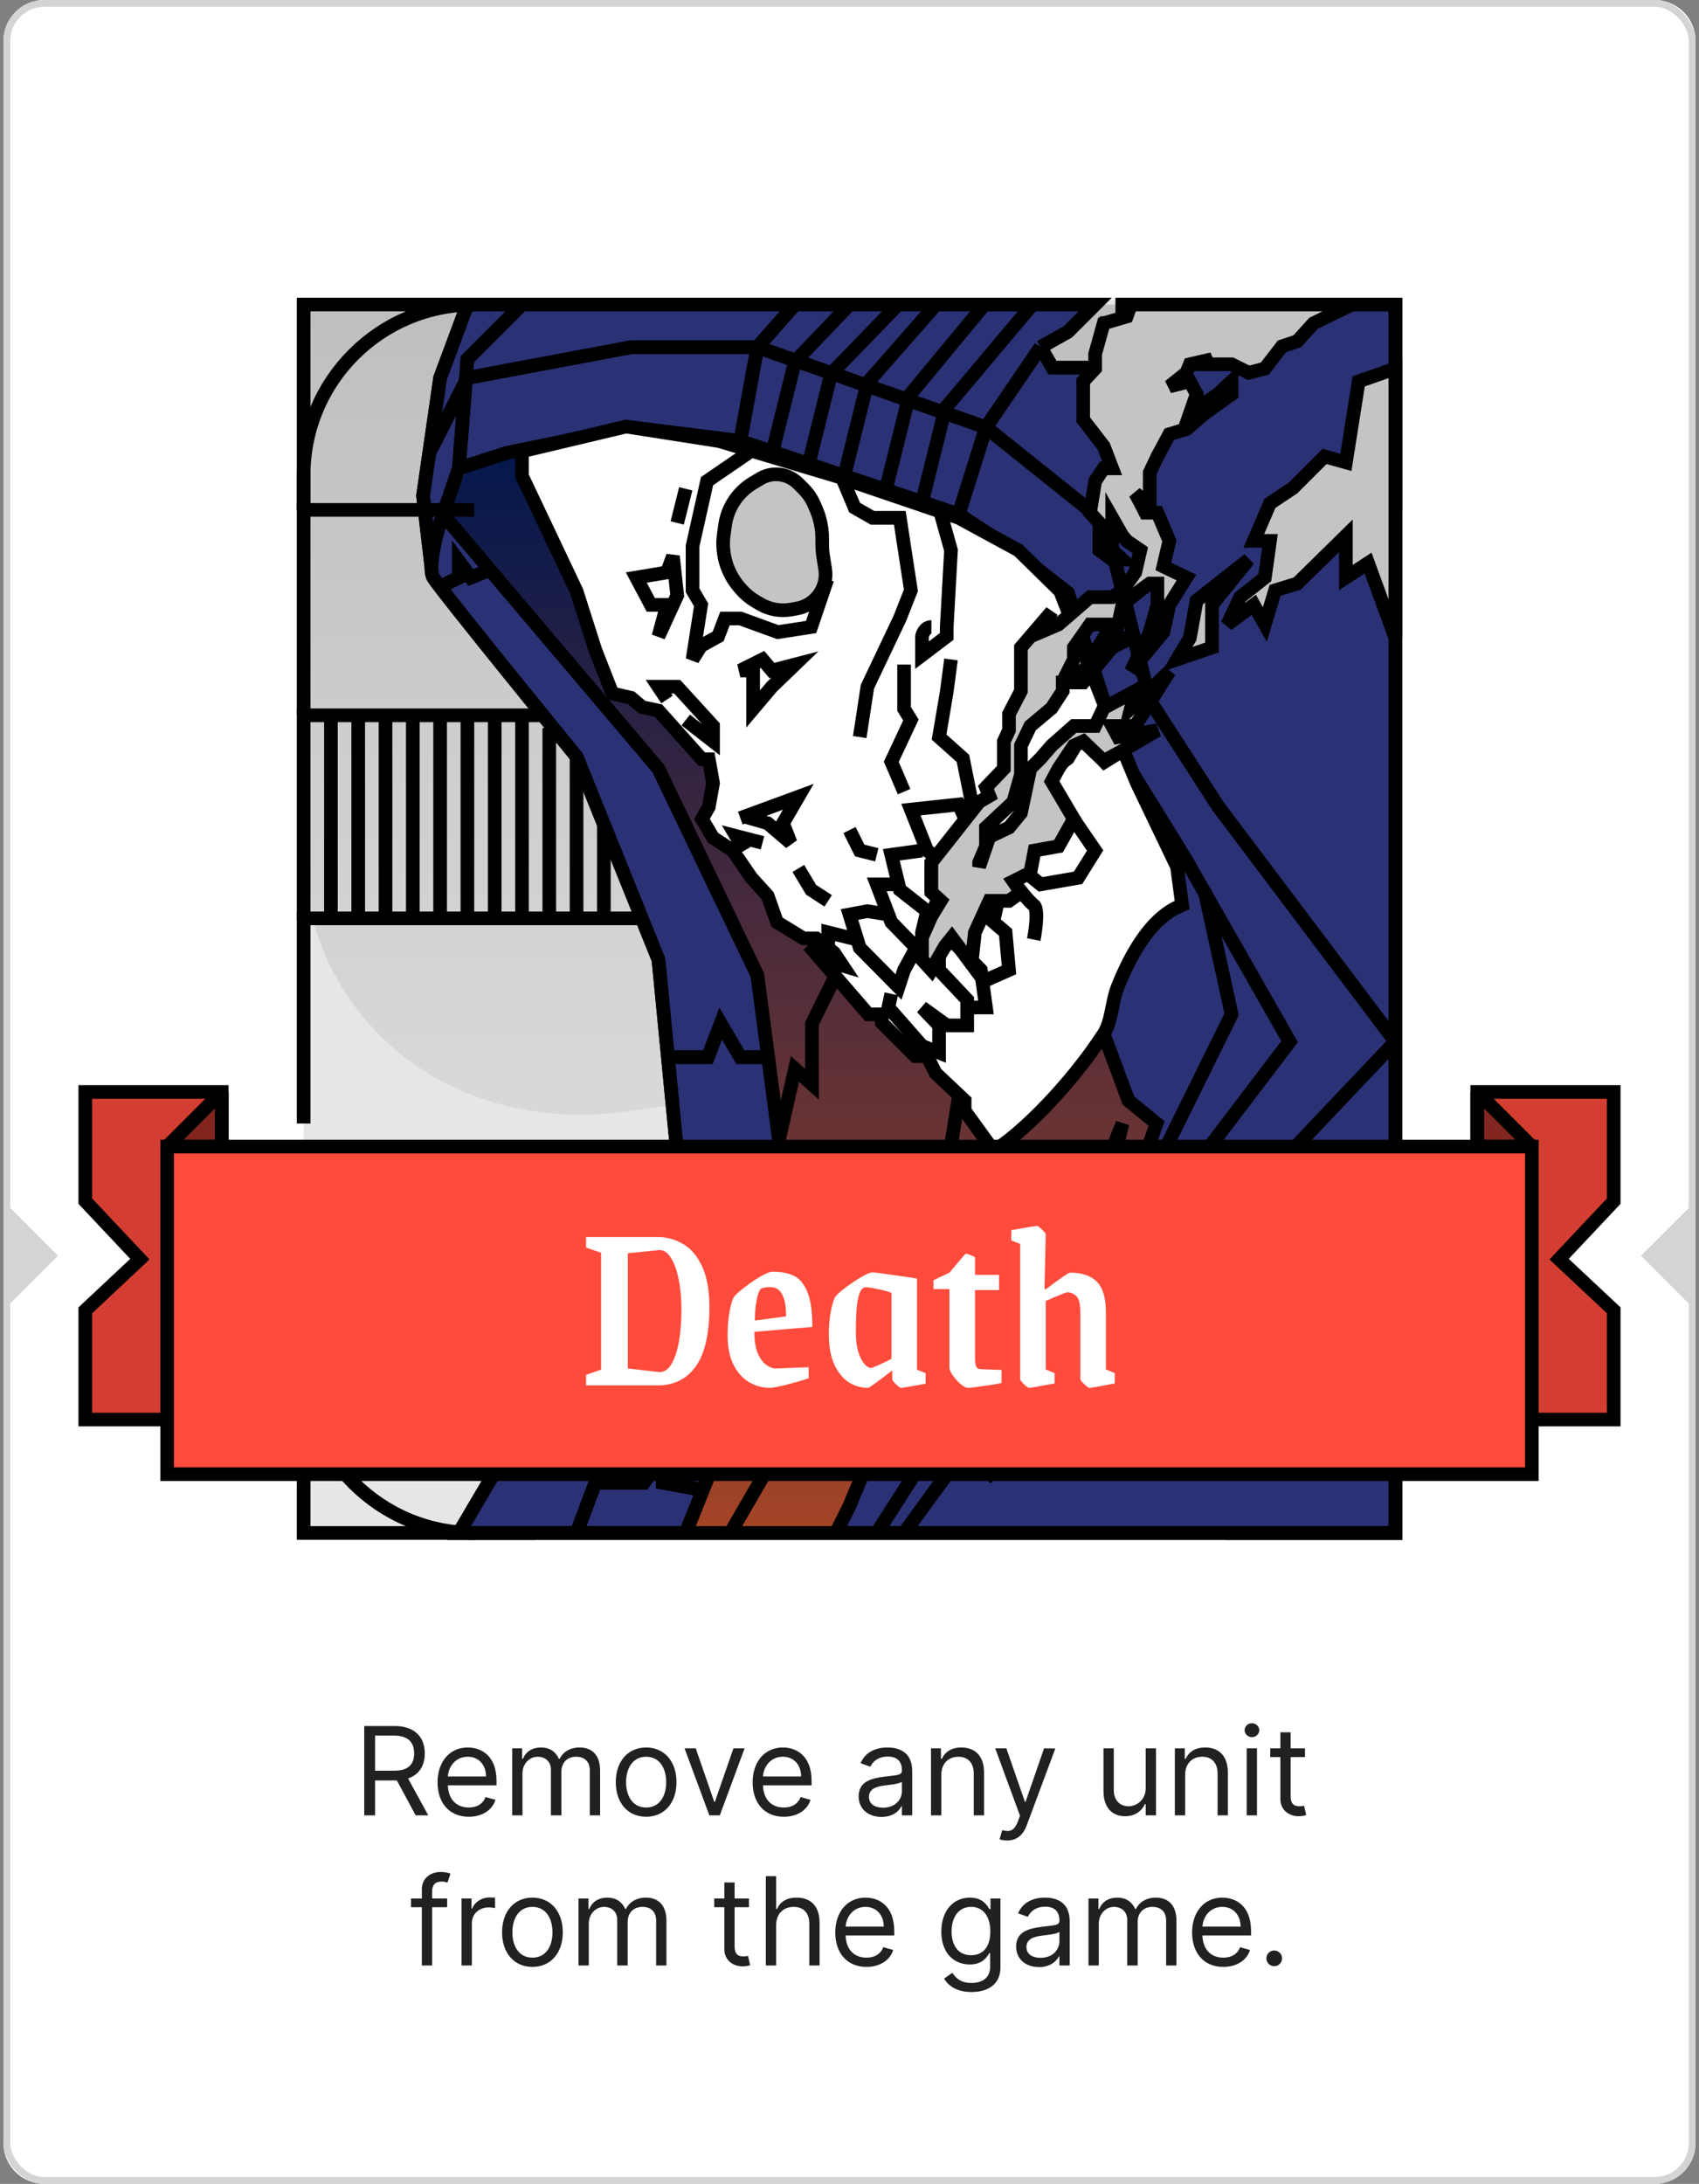 <svg width="249" height="320" viewBox="0 0 249 320" fill="none" xmlns="http://www.w3.org/2000/svg">
<rect x="0" y="0" width="249" height="320" fill="#808080" stroke="none"/>
<g clip-path="url(#clip0_93_7810)">
<path d="M0.5 6C0.5 2.686 3.186 0 6.5 0H242.5C245.814 0 248.5 2.686 248.5 6V314C248.5 317.314 245.814 320 242.5 320H6.5C3.186 320 0.5 317.314 0.5 314V6Z" fill="white"/>
<rect x="1" y="0.5" width="247" height="319" rx="5.5" fill="white" stroke="#D4D4D4"/>
<rect x="44.5" y="44" width="160" height="180" fill="black" fill-opacity="0.1"/>
<path d="M44.5 44.625H204.5V224.625C204.5 224.625 158.332 164.923 116 161.375C108.891 160.779 100.13 161.619 92.376 162.791C80.12 164.642 67.389 161.851 57.949 153.819C49.417 146.558 44.5 135.919 44.5 124.716V44.625Z" fill="url(#paint0_linear_93_7810)" fill-opacity="0.17"/>
<path d="M63.5 84.625C63.305 84.284 63.224 83.757 63.225 83.125L62 72.625L62.906 66.375L64.5 55.375L68.5 44.625H76.5H116.5H160.5L156.5 48.625L152.5 50.875L154.25 53.875H160.5L162 47.375H164.5V44.625H204.5V152.625V184.625V224.625H132.5H129.25H128.5H124.5H122.5H107.032H100.5H84.5H67.25L80.5 202.125L97.74 189.25L100.5 181.875L99.85 175.177L97.884 154.898L96.5 140.625L94.069 134.597L88.025 119.615L84.5 110.875C83.059 109.11 81.297 106.946 79.412 104.625C76.691 101.275 73.714 97.597 71.077 94.313C68.251 90.794 65.814 87.728 64.5 86.006C63.96 85.298 63.61 84.817 63.5 84.625Z" fill="#2A3174"/>
<path d="M67.25 68.625L74.25 66.375L92.5 62.625L108.5 64.625M67.25 68.625L64.93 75.375M67.25 68.625L68.5 52.625L76.5 44.625M84.5 224.625H100.5M84.5 224.625L87.259 217.253M84.5 224.625H67.25L80.5 202.125L97.74 189.25M128.5 224.625L138.75 208.625L146.5 199.375L154.25 192.625L158.901 188.625M128.5 224.625H124.5M128.5 224.625H129.25M140.5 75.375L148.5 80.625L156.5 86.875L164.5 110.875L173.75 125.875L189 152.625L166.75 181.875L158.901 188.625M140.5 75.375L108.5 64.625M140.5 75.375L144.5 62.625M108.5 64.625L111 50.875M63.225 83.125C63.225 81.167 63.996 78.2 64.5 76.625L64.93 75.375M63.225 83.125C63.224 83.757 63.305 84.284 63.5 84.625C63.61 84.817 63.96 85.298 64.5 86.006M63.225 83.125L62 72.625L62.906 66.375M152.5 50.875L156.5 48.625L160.5 44.625H116.5M152.5 50.875L154.25 53.875H160.5L162 47.375H164.5V44.625H204.5V152.625M152.5 50.875L144.5 62.625M124.5 224.625H129.25M124.5 224.625H122.5M129.25 224.625H132.5M100.5 224.625L103.1 218.125M100.5 224.625H107.032M64.93 75.375L71.816 83.501M62.906 66.375L64.5 55.375L68.5 44.625H76.5M62.906 66.375L68.5 55.375L92.5 50.875H111M111 50.875L144.5 62.625M111 50.875L116.5 44.625M144.5 62.625L162 76.625L168.5 102.625L178.5 118.125L204.5 152.625M204.5 152.625L172.5 186.375L154.25 199.744M204.5 152.625V184.625M132.5 224.625H204.5V184.625M132.5 224.625L143.25 209.875L151 202.125L154.25 199.744M158.901 188.625L164.5 164.625L156.5 184.625L151 181.875V186.375L148.5 184.625L140.5 191.375L143.25 192.625V194.625H138.75C133.75 199.425 127.167 213.958 124.5 220.625L122.5 224.625M122.5 224.625H107.032M97.884 154.898L96.5 140.625L94.069 134.597L88.025 119.615L84.5 110.875C83.059 109.11 81.297 106.946 79.412 104.625C76.691 101.275 73.714 97.597 71.077 94.313C68.251 90.794 65.814 87.728 64.5 86.006M97.884 154.898H103.75L105.625 150L108.5 154.898H112.584M97.884 154.898L99.85 175.177M112.584 154.898L111 142.875L107.032 134.597L99.85 119.615L96.5 112.625L89.19 104L80.5 93.747L71.816 83.501M112.584 154.898L114.172 166.951M64.5 86.006L67.25 84.625V82.25L69 84.625L71.816 83.501M99.85 175.177L100.5 181.875L97.74 189.25M99.85 175.177H106.25L107.032 171.625L108.5 175.177H115.255M115.255 175.177L116.5 184.625L111 198.375M115.255 175.177L114.172 166.951M94.98 196.625L101.875 197.5L103.75 194.625V197.5L111 198.375M94.98 196.625L87.259 217.253M94.98 196.625L97.74 189.25M111 198.375L103.1 218.125M87.259 217.253H94.375L97.125 213.375V217.253L101.875 218.125H103.1M76.5 44.625H116.5M154.25 199.744L151 206.125L144.5 216.625L156.5 204.625L164.5 199.375V202.125L168.5 199.744V204.625L173.75 199.744L184.5 188.625L204.5 184.625M114.172 166.951L116.5 156.625L119 158.875V150L122.5 142.875M140.5 160.875L138.75 171.625L141.75 170.375L135 181.875L131.25 192.625L124.5 191.375L128.5 196.625L120.5 209.875L117.75 206.125L107.032 224.625" stroke="black" stroke-width="2"/>
<path d="M116.5 184.625L100.5 224.625H122.5L128.5 209.875L138.5 194.625H144.5V192.625L140.5 191.125L148.5 184.625L150.75 187.375V180.625L156.5 184.625L164.5 165.875C162.75 172.125 159.25 185.175 159.25 187.375C159.25 189.575 161.583 186.458 162.75 184.625L170 165.875L166.5 161.875L161.75 150.625L92.5 62.875L68.5 68.625L65.75 75.375L96.5 112.625L111.25 144.625L116.5 184.625Z" fill="url(#paint1_linear_93_7810)"/>
<path d="M67.25 68.625L74.25 66.375L92.5 62.625L108.5 64.625M67.25 68.625L64.93 75.375M67.25 68.625L68.5 52.625L76.5 44.625M84.5 224.625H100.5M84.5 224.625L87.259 217.253M84.5 224.625H67.25L80.5 202.125L97.74 189.25M128.5 224.625L138.75 208.625L146.5 199.375L154.25 192.625L158.901 188.625M128.5 224.625H124.5M128.5 224.625H129.25M140.5 75.375L148.5 80.625L156.5 86.875L164.5 110.875L173.75 125.875L189 152.625L166.75 181.875L158.901 188.625M140.5 75.375L108.5 64.625M140.5 75.375L144.5 62.625M108.5 64.625L111 50.875M63.225 83.125C63.225 81.167 63.996 78.2 64.5 76.625L64.93 75.375M63.225 83.125C63.224 83.757 63.305 84.284 63.5 84.625C63.61 84.817 63.96 85.298 64.5 86.006M63.225 83.125L62 72.625L62.906 66.375M152.5 50.875L156.5 48.625L160.5 44.625H116.5M152.5 50.875L154.25 53.875H160.5L162 47.375H164.5V44.625H204.5V152.625M152.5 50.875L144.5 62.625M124.5 224.625H129.25M124.5 224.625H122.5M129.25 224.625H132.5M100.5 224.625L103.1 218.125M100.5 224.625H107.032M64.93 75.375L71.816 83.501M62.906 66.375L64.5 55.375L68.5 44.625H76.5M62.906 66.375L68.5 55.375L92.5 50.875H111M111 50.875L144.5 62.625M111 50.875L116.5 44.625M144.5 62.625L162 76.625L168.5 102.625L178.5 118.125L204.5 152.625M204.5 152.625L172.5 186.375L154.25 199.744M204.5 152.625V184.625M132.5 224.625H204.5V184.625M132.5 224.625L143.25 209.875L151 202.125L154.25 199.744M158.901 188.625L164.5 164.625L156.5 184.625L151 181.875V186.375L148.5 184.625L140.5 191.375L143.25 192.625V194.625H138.75C133.75 199.425 127.167 213.958 124.5 220.625L122.5 224.625M122.5 224.625H107.032M97.884 154.898L96.5 140.625L94.069 134.597L88.025 119.615L84.5 110.875C83.059 109.11 81.297 106.946 79.412 104.625C76.691 101.275 73.714 97.597 71.077 94.313C68.251 90.794 65.814 87.728 64.5 86.006M97.884 154.898H103.75L105.625 150L108.5 154.898H112.584M97.884 154.898L99.85 175.177M112.584 154.898L111 142.875L107.032 134.597L99.85 119.615L96.5 112.625L89.19 104L80.5 93.747L71.816 83.501M112.584 154.898L114.172 166.951M64.5 86.006L67.25 84.625V82.25L69 84.625L71.816 83.501M99.85 175.177L100.5 181.875L97.74 189.25M99.85 175.177H106.25L107.032 171.625L108.5 175.177H115.255M115.255 175.177L116.5 184.625L111 198.375M115.255 175.177L114.172 166.951M94.98 196.625L101.875 197.5L103.75 194.625V197.5L111 198.375M94.98 196.625L87.259 217.253M94.98 196.625L97.74 189.25M111 198.375L103.1 218.125M87.259 217.253H94.375L97.125 213.375V217.253L101.875 218.125H103.1M76.5 44.625H116.5M154.25 199.744L151 206.125L144.5 216.625L156.5 204.625L164.5 199.375V202.125L168.5 199.744V204.625L173.75 199.744L184.5 188.625L204.5 184.625M114.172 166.951L116.5 156.625L119 158.875V150L122.5 142.875M140.5 160.875L138.75 171.625L141.75 170.375L135 181.875L131.25 192.625L124.5 191.375L128.5 196.625L120.5 209.875L117.75 206.125L107.032 224.625" stroke="black" stroke-width="2"/>
<path d="M44.5 74.688V44.625H69.5" stroke="black" stroke-width="2"/>
<path d="M44.5 74.688V69.625C44.5 55.818 55.693 44.625 69.5 44.625V44.625" stroke="black" stroke-width="2"/>
<path d="M44.5 194.562V199.625C44.5 213.432 55.693 224.625 69.5 224.625V224.625" stroke="black" stroke-width="2"/>
<path d="M44.5 104.781V74.719H69.5" stroke="black" stroke-width="2"/>
<path d="M44.5 134.875V104.812H79.125" stroke="black" stroke-width="2"/>
<path d="M48.5 104.875V134" stroke="black" stroke-width="2"/>
<path d="M52.5 104.875V134" stroke="black" stroke-width="2"/>
<path d="M56.5 104.875V134" stroke="black" stroke-width="2"/>
<path d="M60.5 104.875V134" stroke="black" stroke-width="2"/>
<path d="M64.5 104.875V134" stroke="black" stroke-width="2"/>
<path d="M68.5 104.875V134" stroke="black" stroke-width="2"/>
<path d="M72.5 104.875V134" stroke="black" stroke-width="2"/>
<path d="M76.5 104.875V134" stroke="black" stroke-width="2"/>
<path d="M80.5 106.688L80.5 134" stroke="black" stroke-width="2"/>
<path d="M84.5 111.062L84.5 134" stroke="black" stroke-width="2"/>
<path d="M88.5 120.625L88.5 134" stroke="black" stroke-width="2"/>
<path d="M44.5 164.625V134.562H94.125" stroke="black" stroke-width="2"/>
<path d="M44.5 194.562V224.625H78.5" stroke="black" stroke-width="2"/>
<path d="M204.5 74.688V44.625H179.5" stroke="black" stroke-width="2"/>
<path d="M204.5 194.562V224.625H179.5" stroke="black" stroke-width="2"/>
<path d="M76.5 69.75V66.125L91.75 62.5L105.375 64.625L122.5 69.75L140.5 75.875L149.25 80.625L155.375 86.625L161.75 103L166.625 114.75L172.5 127L173.25 132.625C172.333 133.042 167.85 134.35 163.75 144.75C162.962 146.748 162.941 149.673 161.75 151.5C156.741 159.186 149.564 166.269 145.625 168.625L141.375 162.75V161.25L137.125 157.25L135.875 154.75H134.125L129.25 149.875V148.625H127.25L118.5 138.5L120.5 140.625L123.5 141.5L122.25 139.625L119.625 137.5H117.75L113.875 135.125L112.5 131.25L110.125 128.625L107.375 124.625L104.5 122.75L102.875 120L103.875 118.25L104.5 114.75L103.875 111.25H102.875L96.5 104.125L94.125 103.625L92.5 102.25L89.75 101.625L87.25 95.25L84.5 86.625L76.5 69.75Z" fill="white"/>
<path d="M161.75 151.5C156.741 159.186 149.564 166.269 145.625 168.625L141.375 162.75V161.25L137.125 157.25L135.875 154.75H134.125L129.25 149.875V148.625H127.25L118.5 138.5L120.5 140.625L123.5 141.5L122.25 139.625L119.625 137.5H117.75L113.875 135.125L112.5 131.25L110.125 128.625L107.375 124.625L104.5 122.75L102.875 120L103.875 118.25L104.5 114.75L103.875 111.25H102.875L96.5 104.125L94.125 103.625L92.5 102.25L89.75 101.625L87.25 95.25L84.5 86.625L76.5 69.75V66.125L91.75 62.5L105.375 64.625L122.5 69.75L140.5 75.875L149.25 80.625L155.375 86.625L161.75 103L166.625 114.75L172.5 127L173.25 132.625C172.333 133.042 167.85 134.35 163.75 144.75C162.962 146.748 162.941 149.673 161.75 151.5ZM161.75 151.5L165.375 161.25L169.5 164.625L161.75 186.625L180.5 148.625L176.5 130.375" stroke="black" stroke-width="2"/>
<path d="M121.25 84.875L118.875 91.875L114 92.625L108.5 90.625H106.25L105.25 93.25L102.75 94.625L101.5 96.625L102.75 88.625L101.5 86.5V80L103.625 70.5L110.375 65.875M123.625 70.5L125.25 74.375L127.875 75.875H131.875L132.5 80L133.5 86.5L131.875 90.625L127.125 100.625L126 108M137.625 74.375L139.375 80.625L138.75 91.875V93.25L135.125 96V93.25C135.208 92.792 135.6 91.875 136.5 91.875M139.375 96.625L138.75 101.375L137.625 108L141.125 111.125L142.625 118.625L140.5 117.875M140.5 117.875L141.75 120.625L137.625 126L135.875 124.625L133.5 118.625L140.5 117.875ZM135.125 124.625L130.625 125.25L131.681 129.581M136.5 126V130.375L137.625 131.375L136.5 134L135.875 133.51M131.681 129.581L131.875 130.375L135.875 133.51M131.681 129.581H128.5L130.194 134M135.875 133.51L135.125 136.625V139.75L134.274 138.875M130.194 134L130.625 135.125L134.274 138.875M130.194 134L127.125 133.51L124.5 134L125.63 137.672M134.274 138.875L132.5 142.125L131.681 144.625L126 138.875L125.63 137.672M125.63 137.672L121.375 136.625V139.75M109.125 124.625L107.875 122.5L111.75 123.5M130.625 145.625L130.194 147.625L135.125 153.25L137.625 154.25V150.25L135.125 147.625L138.75 150.25H141.75V146.5L137.625 142.125V139.75L139.375 137.672L143.75 142.125L143.987 143.86M142.625 147.625H144.5L143.987 143.86M143.987 143.86L147.875 142.125L147.375 136.625L145.562 135.068M145.562 135.068L143.75 133.51L144.5 132L146.125 132.625L145.562 135.068ZM151.5 137.672C151.792 136.198 152.2 133.125 151.5 132.625C150.8 132.125 149.208 130.083 148.5 129.125L150.25 127.75L152.5 129.581L158 128.625L160.5 124.625L155.875 117.875L153.75 114.75L154.5 112.625L156.5 111.125L158 108.625L159.75 109.25L161.875 111.625L164.5 110M97.75 102.5L96.5 100.625H99.25L104.5 106.375V108.625L100.5 105.5M100.5 71.625L99.25 76.625M124.5 121.625L126 124.625L128.5 125.25M117 127.25L118.875 130.375L121.375 132M132.5 97.375V103.875L133.5 105.5L130.625 111.625L132.5 116M117 116.75L108.5 119.875L109.125 119.648L112.5 120.625L115.875 123.5L114.75 120.625L117 116.75ZM98.625 81.5L97.75 83.875L93.25 84.625L95.375 88.625H97.75L96.5 93.25L99.25 87.25L98.625 81.5ZM108.5 98.25H110.375V103.875L113.125 100.625L116.5 97.375L113.125 98.25L111.75 96.625L108.5 98.25Z" stroke="black" stroke-width="2"/>
<path d="M144.5 124L143.5 126.375V127L145 122.625L147.875 121.25L149.625 119.125L151 112.625L152.5 111.125L154.125 109.25L157.375 106.375H160.5L161.75 103.75L166.375 101.25L165.75 103.75L171.375 98.375L166.375 106.375H163L163.875 108L169.625 107L164.5 110L161.75 111.5L158.75 108.625L157.375 109.25L155.125 112.625L154.125 114.5L157.375 120L155.125 124L151.625 124.625L151 127.875L148.5 129.125L149.625 130.75L147.875 132H145L142.875 136.625L142.375 141.25L139.5 137.375L138.5 138.625L136.5 142.125L135.125 140.625V137.375L136.5 134.25L137.875 132L136.5 130.75V126.375L143.5 117.5L145 116.625L144.5 115.375L147.125 112.625V108.625L147.875 107V104.625L149.625 101.25V98.375V94.875L154.125 89.625L152.5 92.625L155.125 91.5L159.75 87.5H161.125H163L164.5 86.5L166.375 83.875L167.125 80.625L165.125 79.25L164.5 78.5L163 75.875V80.625L164.5 82H163L161.125 80.625V76.625L159.75 75.125L160.5 70.5L161.75 68.625H163L161.75 65.375L158.75 61.5V55.875L160.5 54V51.875L161.75 47.375L165.125 46.375L165.75 44.625H198.125L192.5 47.375L190.125 50L187.875 50.75L185.375 54L183 54.625L180.5 53.375H176.5L177.625 52.625L174.375 53.375L173.875 54.625L171.375 56.625L174.375 55.875L175.375 57.75L174.375 60.625L178.5 57.75L180.5 55.875V57.75L176.5 60.625L173.875 62.875L171.375 63.625L169.625 66.875L168.5 69.25V73.75C167.924 73.41 166.987 72.807 166.369 72.281C166.839 73.095 167.472 74.319 167.875 75.125H169.625L171.375 79.25L170.5 83L173.875 84.625L171.375 88.625L170.5 92.625L165.75 98.375L168.5 92.625L169.625 88.625V85.5H168.5L167.125 86.5L164.5 88.625L163.875 91.5H163H159.75L157.375 94.875V96.625L156.5 98.375H158.75L161.75 93.5H165.75L163 94.875L158.75 100H155.75V101.25L154.125 103.75L151 106.375L149.625 109.25V111.5V113.5L148.5 117.5L144.5 121.25V124Z" fill="#C4C4C4"/>
<path d="M174.375 93.5L172.5 96.625L177.625 94.875V88.625L183 82L175.375 88L174.375 93.5Z" fill="#C4C4C4"/>
<path d="M181.75 87.5L179.875 91.5L183.75 88.625L185.375 91.5L186.875 86.5L190.125 85.5L197.25 78.5V84.625L200.5 82.5L204.5 93.5V54L199.125 55.875L197.25 67.75L194.125 66.875L189.5 71.5L186.125 73.75L183.75 79.25H186.125L185.375 84.625L181.75 87.5Z" fill="#C4C4C4"/>
<path d="M144.5 124L143.5 126.375V127L145 122.625L147.875 121.25L149.625 119.125L151 112.625L152.5 111.125L154.125 109.25L157.375 106.375H160.5L161.75 103.75L166.375 101.25L165.75 103.75L171.375 98.375L166.375 106.375H163L163.875 108L169.625 107L164.5 110L161.75 111.5L158.75 108.625L157.375 109.25L155.125 112.625L154.125 114.5L157.375 120L155.125 124L151.625 124.625L151 127.875L148.5 129.125L149.625 130.75L147.875 132H145L142.875 136.625L142.375 141.25L139.5 137.375L138.5 138.625L136.5 142.125L135.125 140.625V137.375L136.5 134.25L137.875 132L136.5 130.75V126.375L143.5 117.5L145 116.625L144.5 115.375L147.125 112.625V108.625L147.875 107V104.625L149.625 101.25V98.375V94.875L154.125 89.625L152.5 92.625L155.125 91.5L159.75 87.5H161.125H163L164.5 86.5L166.375 83.875L167.125 80.625L165.125 79.25L164.5 78.5L163 75.875V80.625L164.5 82H163L161.125 80.625V76.625L159.75 75.125L160.5 70.5L161.75 68.625H163L161.75 65.375L158.75 61.5V55.875L160.5 54V51.875L161.75 47.375L165.125 46.375L165.75 44.625H198.125L192.5 47.375L190.125 50L187.875 50.75L185.375 54L183 54.625L180.5 53.375H176.5L177.625 52.625L174.375 53.375L173.875 54.625L171.375 56.625L174.375 55.875L175.375 57.75L174.375 60.625L178.5 57.75L180.5 55.875V57.75L176.5 60.625L173.875 62.875L171.375 63.625L169.625 66.875L168.5 69.25V73.75C167.924 73.41 166.987 72.807 166.369 72.281C166.839 73.095 167.472 74.319 167.875 75.125H169.625L171.375 79.25L170.5 83L173.875 84.625L171.375 88.625L170.5 92.625L165.75 98.375L168.5 92.625L169.625 88.625V85.5H168.5L167.125 86.5L164.5 88.625L163.875 91.5H163H159.75L157.375 94.875V96.625L156.5 98.375H158.75L161.75 93.5H165.75L163 94.875L158.75 100H155.75V101.25L154.125 103.75L151 106.375L149.625 109.25V111.5V113.5L148.5 117.5L144.5 121.25V124Z" stroke="black" stroke-width="2"/>
<path d="M174.375 93.5L172.5 96.625L177.625 94.875V88.625L183 82L175.375 88L174.375 93.5Z" stroke="black" stroke-width="2"/>
<path d="M181.75 87.5L179.875 91.5L183.75 88.625L185.375 91.5L186.875 86.5L190.125 85.5L197.25 78.5V84.625L200.5 82.5L204.5 93.5V54L199.125 55.875L197.25 67.75L194.125 66.875L189.5 71.5L186.125 73.75L183.75 79.25H186.125L185.375 84.625L181.75 87.5Z" stroke="black" stroke-width="2"/>
<path d="M111.429 70.136L110.388 70.754C109.149 71.489 108.115 72.525 107.38 73.764C106.799 74.745 106.419 75.831 106.261 76.96L106.074 78.306C105.861 79.831 106.011 81.384 106.511 82.839C106.917 84.019 107.544 85.11 108.359 86.054L108.576 86.305C109.188 87.014 109.91 87.619 110.715 88.097L111.379 88.49C112.747 89.303 114.362 89.595 115.928 89.313L116.823 89.152C118.63 88.826 120.12 87.549 120.717 85.813C120.985 85.033 121.058 84.199 120.931 83.384L120.644 81.546C120.548 80.933 120.5 80.314 120.5 79.693V78.921C120.5 77.406 120.187 75.909 119.58 74.522L119.304 73.892C118.938 73.055 118.418 72.293 117.772 71.647L116.954 70.829C116.103 69.978 114.949 69.5 113.746 69.5C112.93 69.5 112.13 69.72 111.429 70.136Z" fill="#C4C4C4" stroke="black" stroke-width="2"/>
<path d="M113.125 66.562L116.5 53L124.5 44.625" stroke="black" stroke-width="2"/>
<path d="M118.438 68.312L121.812 54.75L131.625 44.625" stroke="black" stroke-width="2"/>
<path d="M123.75 69.656L127.125 56.094L137.187 44.625" stroke="black" stroke-width="2"/>
<path d="M129.875 71.531L133.25 57.969L144.5 44.375" stroke="black" stroke-width="2"/>
<path d="M135.188 73.344L138.562 59.781L151.312 44.625" stroke="black" stroke-width="2"/>
<path d="M53.382 266H54.967V260.886H57.831C57.946 260.886 58.055 260.886 58.163 260.88L60.925 266H62.766L59.806 260.592C61.474 260.023 62.254 258.662 62.254 256.923C62.254 254.609 60.874 252.909 57.805 252.909H53.382V266ZM54.967 259.455V254.315H57.754C59.876 254.315 60.695 255.351 60.695 256.923C60.695 258.496 59.876 259.455 57.78 259.455H54.967ZM68.702 266.205C70.697 266.205 72.154 265.207 72.614 263.724L71.157 263.315C70.773 264.338 69.885 264.849 68.702 264.849C66.932 264.849 65.711 263.705 65.64 261.602H72.768V260.963C72.768 257.307 70.594 256.054 68.549 256.054C65.89 256.054 64.126 258.151 64.126 261.168C64.126 264.185 65.864 266.205 68.702 266.205ZM65.64 260.298C65.743 258.771 66.823 257.409 68.549 257.409C70.185 257.409 71.234 258.636 71.234 260.298H65.64ZM75.062 266H76.571V259.864C76.571 258.425 77.619 257.409 78.795 257.409C79.939 257.409 80.739 258.157 80.739 259.276V266H82.273V259.608C82.273 258.342 83.065 257.409 84.446 257.409C85.52 257.409 86.44 257.978 86.44 259.429V266H87.949V259.429C87.949 257.121 86.709 256.054 84.957 256.054C83.551 256.054 82.522 256.7 82.017 257.716H81.915C81.429 256.668 80.572 256.054 79.281 256.054C78.003 256.054 77.057 256.668 76.647 257.716H76.52V256.182H75.062V266ZM94.695 266.205C97.355 266.205 99.144 264.185 99.144 261.142C99.144 258.074 97.355 256.054 94.695 256.054C92.036 256.054 90.247 258.074 90.247 261.142C90.247 264.185 92.036 266.205 94.695 266.205ZM94.695 264.849C92.676 264.849 91.755 263.111 91.755 261.142C91.755 259.173 92.676 257.409 94.695 257.409C96.715 257.409 97.636 259.173 97.636 261.142C97.636 263.111 96.715 264.849 94.695 264.849ZM109.124 256.182H107.488L104.777 264.006H104.675L101.965 256.182H100.328L103.959 266H105.493L109.124 256.182ZM114.88 266.205C116.874 266.205 118.332 265.207 118.792 263.724L117.335 263.315C116.951 264.338 116.062 264.849 114.88 264.849C113.109 264.849 111.888 263.705 111.818 261.602H118.945V260.963C118.945 257.307 116.772 256.054 114.727 256.054C112.067 256.054 110.303 258.151 110.303 261.168C110.303 264.185 112.042 266.205 114.88 266.205ZM111.818 260.298C111.92 258.771 113.001 257.409 114.727 257.409C116.363 257.409 117.411 258.636 117.411 260.298H111.818ZM129.192 266.23C130.905 266.23 131.8 265.31 132.107 264.67H132.183V266H133.692V259.531C133.692 256.412 131.314 256.054 130.061 256.054C128.578 256.054 126.891 256.565 126.124 258.355L127.555 258.866C127.888 258.151 128.674 257.384 130.112 257.384C131.499 257.384 132.183 258.119 132.183 259.378V259.429C132.183 260.158 131.442 260.094 129.652 260.324C127.83 260.56 125.842 260.963 125.842 263.213C125.842 265.131 127.325 266.23 129.192 266.23ZM129.422 264.875C128.22 264.875 127.351 264.338 127.351 263.29C127.351 262.139 128.399 261.781 129.575 261.628C130.214 261.551 131.928 261.372 132.183 261.065V262.446C132.183 263.673 131.212 264.875 129.422 264.875ZM137.954 260.094C137.954 258.381 139.015 257.409 140.459 257.409C141.859 257.409 142.709 258.323 142.709 259.864V266H144.218V259.761C144.218 257.256 142.882 256.054 140.894 256.054C139.411 256.054 138.491 256.719 138.03 257.716H137.903V256.182H136.445V266H137.954V260.094ZM147.594 269.682C148.956 269.682 149.915 268.96 150.484 267.432L154.664 256.207L153.015 256.182L150.305 264.006H150.202L147.492 256.182H145.856L149.487 266.051L149.205 266.818C148.656 268.314 147.978 268.455 146.879 268.173L146.495 269.503C146.648 269.58 147.083 269.682 147.594 269.682ZM167.91 261.986C167.91 263.827 166.504 264.67 165.379 264.67C164.126 264.67 163.231 263.75 163.231 262.318V256.182H161.722V262.42C161.722 264.926 163.052 266.128 164.893 266.128C166.376 266.128 167.347 265.335 167.808 264.338H167.91V266H169.419V256.182H167.91V261.986ZM173.69 260.094C173.69 258.381 174.751 257.409 176.196 257.409C177.596 257.409 178.446 258.323 178.446 259.864V266H179.954V259.761C179.954 257.256 178.618 256.054 176.63 256.054C175.147 256.054 174.227 256.719 173.767 257.716H173.639V256.182H172.181V266H173.69V260.094ZM182.711 266H184.219V256.182H182.711V266ZM183.478 254.545C184.066 254.545 184.552 254.085 184.552 253.523C184.552 252.96 184.066 252.5 183.478 252.5C182.89 252.5 182.404 252.96 182.404 253.523C182.404 254.085 182.89 254.545 183.478 254.545ZM191.252 256.182H189.156V253.83H187.647V256.182H186.164V257.46H187.647V263.597C187.647 265.31 189.028 266.128 190.306 266.128C190.869 266.128 191.227 266.026 191.431 265.949L191.124 264.594C190.996 264.619 190.792 264.67 190.46 264.67C189.795 264.67 189.156 264.466 189.156 263.188V257.46H191.252V256.182ZM65.53 278.182H63.331V277.185C63.331 276.213 63.74 275.702 64.738 275.702C65.172 275.702 65.428 275.804 65.581 275.855L66.016 274.551C65.786 274.449 65.326 274.295 64.584 274.295C63.178 274.295 61.823 275.139 61.823 276.827V278.182H60.238V279.46H61.823V288H63.331V279.46H65.53V278.182ZM67.644 288H69.153V281.787C69.153 280.457 70.201 279.486 71.633 279.486C72.036 279.486 72.451 279.562 72.553 279.588V278.054C72.381 278.041 71.985 278.028 71.761 278.028C70.585 278.028 69.562 278.693 69.204 279.665H69.102V278.182H67.644V288ZM78.031 288.205C80.691 288.205 82.48 286.185 82.48 283.142C82.48 280.074 80.691 278.054 78.031 278.054C75.372 278.054 73.583 280.074 73.583 283.142C73.583 286.185 75.372 288.205 78.031 288.205ZM78.031 286.849C76.011 286.849 75.091 285.111 75.091 283.142C75.091 281.173 76.011 279.409 78.031 279.409C80.051 279.409 80.972 281.173 80.972 283.142C80.972 285.111 80.051 286.849 78.031 286.849ZM84.783 288H86.291V281.864C86.291 280.425 87.34 279.409 88.516 279.409C89.66 279.409 90.459 280.157 90.459 281.276V288H91.993V281.608C91.993 280.342 92.786 279.409 94.166 279.409C95.24 279.409 96.161 279.978 96.161 281.429V288H97.669V281.429C97.669 279.121 96.429 278.054 94.678 278.054C93.272 278.054 92.243 278.7 91.738 279.716H91.635C91.15 278.668 90.293 278.054 89.002 278.054C87.723 278.054 86.777 278.668 86.368 279.716H86.24V278.182H84.783V288ZM109.76 278.182H107.663V275.83H106.155V278.182H104.672V279.46H106.155V285.597C106.155 287.31 107.536 288.128 108.814 288.128C109.376 288.128 109.734 288.026 109.939 287.949L109.632 286.594C109.504 286.619 109.3 286.67 108.967 286.67C108.303 286.67 107.663 286.466 107.663 285.188V279.46H109.76V278.182ZM113.749 282.094C113.749 280.381 114.842 279.409 116.331 279.409C117.75 279.409 118.607 280.304 118.607 281.864V288H120.115V281.761C120.115 279.237 118.773 278.054 116.766 278.054C115.219 278.054 114.337 278.7 113.876 279.716H113.749V274.909H112.24V288H113.749V282.094ZM126.991 288.205C128.986 288.205 130.443 287.207 130.903 285.724L129.446 285.315C129.062 286.338 128.174 286.849 126.991 286.849C125.221 286.849 124 285.705 123.93 283.602H131.057V282.963C131.057 279.307 128.883 278.054 126.838 278.054C124.179 278.054 122.415 280.151 122.415 283.168C122.415 286.185 124.153 288.205 126.991 288.205ZM123.93 282.298C124.032 280.771 125.112 279.409 126.838 279.409C128.474 279.409 129.523 280.636 129.523 282.298H123.93ZM142.377 291.886C144.729 291.886 146.621 290.812 146.621 288.281V278.182H145.164V279.741H145.01C144.678 279.23 144.064 278.054 142.147 278.054C139.667 278.054 137.954 280.023 137.954 283.04C137.954 286.108 139.743 287.847 142.121 287.847C144.039 287.847 144.653 286.722 144.985 286.185H145.113V288.179C145.113 289.815 143.962 290.557 142.377 290.557C140.594 290.557 139.967 289.617 139.564 289.074L138.363 289.918C138.976 290.947 140.184 291.886 142.377 291.886ZM142.326 286.491C140.434 286.491 139.462 285.06 139.462 283.014C139.462 281.02 140.408 279.409 142.326 279.409C144.167 279.409 145.138 280.892 145.138 283.014C145.138 285.188 144.141 286.491 142.326 286.491ZM152.272 288.23C153.985 288.23 154.88 287.31 155.187 286.67H155.263V288H156.772V281.531C156.772 278.412 154.394 278.054 153.141 278.054C151.658 278.054 149.971 278.565 149.204 280.355L150.635 280.866C150.968 280.151 151.754 279.384 153.192 279.384C154.579 279.384 155.263 280.119 155.263 281.378V281.429C155.263 282.158 154.522 282.094 152.732 282.324C150.91 282.56 148.922 282.963 148.922 285.213C148.922 287.131 150.405 288.23 152.272 288.23ZM152.502 286.875C151.3 286.875 150.431 286.338 150.431 285.29C150.431 284.139 151.479 283.781 152.655 283.628C153.295 283.551 155.008 283.372 155.263 283.065V284.446C155.263 285.673 154.292 286.875 152.502 286.875ZM159.525 288H161.034V281.864C161.034 280.425 162.082 279.409 163.258 279.409C164.402 279.409 165.201 280.157 165.201 281.276V288H166.735V281.608C166.735 280.342 167.528 279.409 168.909 279.409C169.983 279.409 170.903 279.978 170.903 281.429V288H172.412V281.429C172.412 279.121 171.172 278.054 169.42 278.054C168.014 278.054 166.985 278.7 166.48 279.716H166.377C165.892 278.668 165.035 278.054 163.744 278.054C162.466 278.054 161.52 278.668 161.11 279.716H160.983V278.182H159.525V288ZM179.286 288.205C181.281 288.205 182.738 287.207 183.198 285.724L181.741 285.315C181.357 286.338 180.469 286.849 179.286 286.849C177.516 286.849 176.295 285.705 176.224 283.602H183.352V282.963C183.352 279.307 181.178 278.054 179.133 278.054C176.474 278.054 174.71 280.151 174.71 283.168C174.71 286.185 176.448 288.205 179.286 288.205ZM176.224 282.298C176.327 280.771 177.407 279.409 179.133 279.409C180.769 279.409 181.817 280.636 181.817 282.298H176.224ZM186.746 288.102C187.379 288.102 187.896 287.585 187.896 286.952C187.896 286.319 187.379 285.801 186.746 285.801C186.113 285.801 185.595 286.319 185.595 286.952C185.595 287.585 186.113 288.102 186.746 288.102Z" fill="black" fill-opacity="0.87"/>
<path d="M216.5 160H236.5V176L228.5 184.5L236.5 192V208H226.5H216.5V160Z" fill="#FF4B3C" stroke="black" stroke-width="2"/>
<path d="M216.5 160H236.5V176L228.5 184.5L236.5 192V208H226.5H216.5V160Z" fill="black" fill-opacity="0.17"/>
<path d="M224.5 168L216.5 160V168H224.5Z" fill="black" fill-opacity="0.38" stroke="black" stroke-width="2" stroke-linejoin="bevel"/>
<path d="M248.5 176L240.5 184L248.5 192V176Z" fill="#D4D4D4"/>
<path d="M32.5 160H12.5V176L20.5 184.5L12.5 192V208H22.5H32.5V160Z" fill="#FF4B3C" stroke="black" stroke-width="2"/>
<path d="M32.5 160H12.5V176L20.5 184.5L12.5 192V208H22.5H32.5V160Z" fill="black" fill-opacity="0.17"/>
<path d="M24.5 168L32.5 160V168H24.5Z" fill="black" fill-opacity="0.38" stroke="black" stroke-width="2" stroke-linejoin="bevel"/>
<path d="M0.5 176L8.5 184L0.5 192V176Z" fill="#D4D4D4"/>
<path d="M224.5 168H24.5V216H224.5V168Z" fill="#FF4B3C" stroke="black" stroke-width="2"/>
<path d="M85.896 201.452L88.092 200.696V183.56L85.896 182.804V181.256H96.372C97.692 181.256 98.928 181.592 100.08 182.264C101.232 182.912 102.168 184.004 102.888 185.54C103.608 187.076 103.968 189.068 103.968 191.516C103.968 195.428 103.308 198.32 101.988 200.192C100.668 202.064 98.796 203 96.372 203H85.896V201.452ZM96.66 201.056C97.644 201.056 98.424 200.228 99 198.572C99.576 196.892 99.864 194.624 99.864 191.768C99.864 190.208 99.732 188.78 99.468 187.484C99.204 186.164 98.832 185.12 98.352 184.352C97.872 183.56 97.308 183.164 96.66 183.164L92.016 183.632V200.516L96.66 201.056ZM112.863 203.36C111.735 203.36 110.691 203.072 109.731 202.496C108.795 201.92 108.039 201.056 107.463 199.904C106.911 198.752 106.635 197.348 106.635 195.692C106.635 194.516 106.719 193.412 106.887 192.38C107.055 191.348 107.271 190.58 107.535 190.076C107.799 189.716 108.327 189.236 109.119 188.636C109.911 188.012 110.703 187.472 111.495 187.016C112.311 186.56 112.875 186.332 113.187 186.332C114.507 186.332 115.587 186.548 116.427 186.98C117.267 187.412 117.915 188.228 118.371 189.428C118.827 190.604 119.055 192.272 119.055 194.432L110.559 195.152C110.559 196.472 110.727 197.528 111.063 198.32C111.423 199.112 111.843 199.676 112.323 200.012C112.803 200.348 113.259 200.516 113.691 200.516L118.515 200.336V201.956C117.675 202.244 116.607 202.556 115.311 202.892C114.015 203.204 113.199 203.36 112.863 203.36ZM115.203 192.884C115.203 190.052 114.459 188.624 112.971 188.6H112.683C112.299 188.6 111.951 188.66 111.639 188.78C111.351 188.876 111.111 189.404 110.919 190.364C110.727 191.3 110.631 192.344 110.631 193.496L115.203 192.884ZM127.231 203.36C126.175 203.36 125.203 203.072 124.315 202.496C123.451 201.896 122.755 201.008 122.227 199.832C121.723 198.656 121.471 197.216 121.471 195.512C121.471 194.384 121.555 193.34 121.723 192.38C121.891 191.396 122.107 190.628 122.371 190.076C122.779 189.524 123.679 188.78 125.071 187.844C126.487 186.908 127.423 186.44 127.879 186.44C128.143 186.44 129.079 186.56 130.687 186.8C132.295 187.016 133.531 187.196 134.395 187.34V200.696L135.655 201.2V202.748C133.471 203.156 132.259 203.36 132.019 203.36C131.923 203.36 131.683 203.18 131.299 202.82C130.939 202.46 130.759 202.22 130.759 202.1V200.804C128.575 202.508 127.399 203.36 127.231 203.36ZM127.627 200.444C127.867 200.444 128.875 200 130.651 199.112V189.428C130.075 189.212 129.343 189.02 128.455 188.852C127.591 188.66 127.015 188.588 126.727 188.636C126.295 188.732 125.971 189.272 125.755 190.256C125.539 191.24 125.431 192.884 125.431 195.188C125.431 196.34 125.551 197.312 125.791 198.104C126.055 198.896 126.355 199.484 126.691 199.868C127.051 200.252 127.363 200.444 127.627 200.444ZM141.884 203.36C141.596 203.36 141.236 203.18 140.804 202.82C140.372 202.46 139.988 202.04 139.652 201.56C139.316 201.08 139.148 200.696 139.148 200.408V188.888H136.808V187.592L139.148 186.476L141.488 183.704C141.704 183.68 142.172 183.848 142.892 184.208V186.8H146.42V189.032H142.892V198.824C142.892 199.52 142.952 200 143.072 200.264C143.192 200.504 143.42 200.624 143.756 200.624L146.78 200.732V202.64C146.036 202.808 145.1 202.964 143.972 203.108C142.868 203.276 142.172 203.36 141.884 203.36ZM150.811 203.36C150.691 203.36 150.439 203.18 150.055 202.82C149.695 202.46 149.515 202.22 149.515 202.1V182.264L148.219 181.76V180.248C150.499 179.84 151.759 179.636 151.999 179.636C152.119 179.636 152.359 179.816 152.719 180.176C153.079 180.512 153.259 180.752 153.259 180.896L153.079 188.888L153.259 188.924C153.955 188.396 154.687 187.856 155.455 187.304C156.247 186.752 156.691 186.476 156.787 186.476C158.563 186.476 159.883 186.92 160.747 187.808C161.635 188.672 162.079 190.196 162.079 192.38V200.66L163.375 201.2V202.712C161.119 203.144 159.883 203.36 159.667 203.36C159.547 203.36 159.295 203.18 158.911 202.82C158.527 202.46 158.335 202.22 158.335 202.1V192.38C158.335 191.084 158.131 190.256 157.723 189.896C157.339 189.536 156.895 189.356 156.391 189.356C156.295 189.356 155.587 189.632 154.267 190.184C154.099 190.256 153.919 190.34 153.727 190.436C153.559 190.508 153.403 190.568 153.259 190.616V200.66L154.555 201.2V202.712C152.299 203.144 151.051 203.36 150.811 203.36Z" fill="white"/>
</g>
<defs>
<linearGradient id="paint0_linear_93_7810" x1="124.5" y1="44.625" x2="124.5" y2="224.625" gradientUnits="userSpaceOnUse">
<stop/>
<stop offset="1" stop-opacity="0"/>
</linearGradient>
<linearGradient id="paint1_linear_93_7810" x1="117.875" y1="62.875" x2="117.875" y2="224.625" gradientUnits="userSpaceOnUse">
<stop stop-color="#00164E"/>
<stop offset="1" stop-color="#A44425"/>
</linearGradient>
<clipPath id="clip0_93_7810">
<path d="M0.5 6C0.5 2.686 3.186 0 6.5 0H242.5C245.814 0 248.5 2.686 248.5 6V314C248.5 317.314 245.814 320 242.5 320H6.5C3.186 320 0.5 317.314 0.5 314V6Z" fill="white"/>
</clipPath>
</defs>
</svg>

